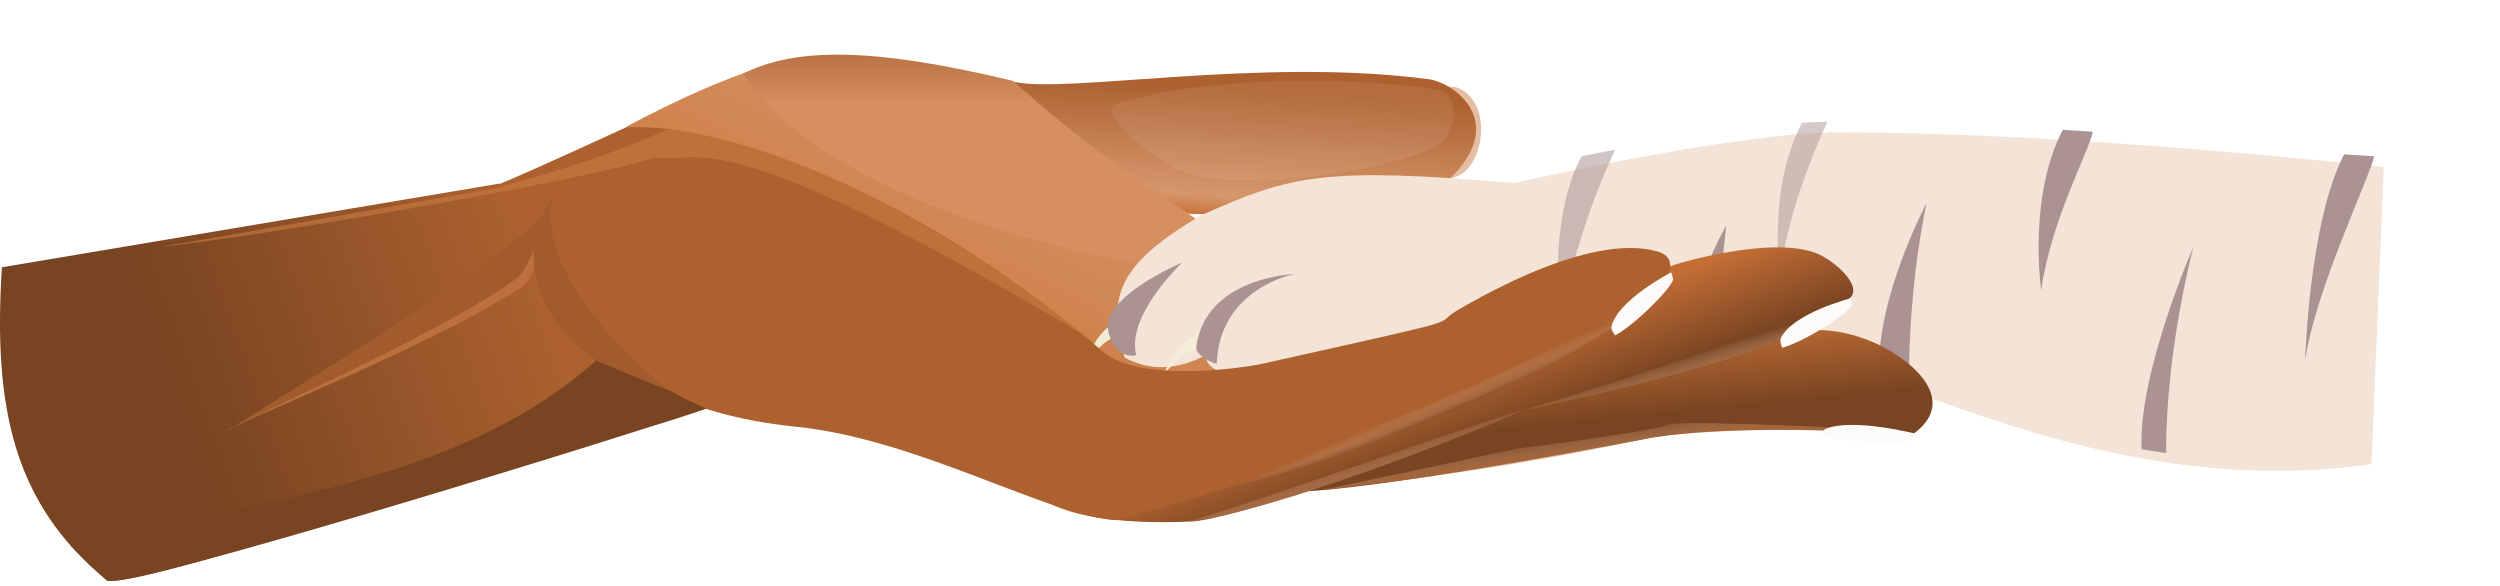 <?xml version='1.0' encoding='utf-8'?>
<svg xmlns="http://www.w3.org/2000/svg" width="254.56mm" height="59.716mm" version="1.1" viewBox="0 0 254.56 59.716"> <defs> <filter id="q" x="-.079" y="-.212" width="1.159" height="1.423" color-interpolation-filters="sRGB"> <feGaussianBlur stdDeviation="2.379"/> </filter> <filter id="a" x="-.218" y="-.421" width="1.437" height="2" color-interpolation-filters="sRGB"> <feFlood flood-color="rgb(206,129,76)" in="SourceGraphic" result="flood"/> <feGaussianBlur in="SourceGraphic" result="blur" stdDeviation="0.557 1.108"/> <feOffset dx="0" dy="1" in="blur" result="offset"/> <feComposite in="flood" in2="offset" operator="out" result="comp1"/> <feComposite in="comp1" in2="SourceGraphic" operator="atop" result="comp2"/> </filter> <filter id="s" x="-.11" y="-.098" width="1.22" height="1.196" color-interpolation-filters="sRGB"> <feGaussianBlur stdDeviation="1.465"/> </filter> <filter id="b" x="-.256" y="-.854" width="1.56" height="2.871" color-interpolation-filters="sRGB"> <feFlood flood-color="rgb(77,77,77)" in="SourceGraphic" result="flood"/> <feGaussianBlur in="SourceGraphic" result="blur" stdDeviation="2.2"/> <feOffset dx="1" dy="1" in="blur" result="offset"/> <feComposite in="flood" in2="offset" operator="out" result="comp1"/> <feComposite in="comp1" in2="SourceGraphic" operator="atop" result="comp2"/> </filter> <filter id="r" x="-.113" y="-.302" width="1.225" height="1.605" color-interpolation-filters="sRGB"> <feGaussianBlur stdDeviation="1.59"/> </filter> <filter id="p" x="-.091" y="-.344" width="1.19" height="1.718" color-interpolation-filters="sRGB"> <feFlood flood-color="rgb(186,158,151)" in="SourceGraphic" result="flood"/> <feGaussianBlur in="SourceGraphic" result="blur" stdDeviation="4.863"/> <feOffset dx="1" dy="1" in="blur" result="offset"/> <feComposite in="flood" in2="offset" operator="out" result="comp1"/> <feComposite in="comp1" in2="SourceGraphic" operator="atop" result="comp2"/> </filter> <linearGradient id="o" x1="139.22" x2="142.71" y1="157.29" y2="144.88" gradientUnits="userSpaceOnUse"> <stop stop-color="#ca763e" offset="0"/> <stop stop-color="#d6966b" stop-opacity=".996" offset=".148"/> <stop stop-color="#ac612f" offset="1"/> </linearGradient> <linearGradient id="n" x1="111.16" x2="137.74" y1="160.87" y2="149.45" gradientUnits="userSpaceOnUse"> <stop stop-color="#fefcfb" offset="0"/> <stop stop-color="#deaa87" stop-opacity=".805" offset="1"/> </linearGradient> <linearGradient id="m" x1="128.06" x2="135.99" y1="172.71" y2="156.26" gradientTransform="matrix(1.007 0 0 1.008 9.536 147.49)" gradientUnits="userSpaceOnUse"> <stop stop-color="#ce7d46" offset="0"/> <stop stop-color="#d38e5e" stop-opacity=".995" offset="1"/> </linearGradient> <linearGradient id="l" x1="66.697" x2="30.837" y1="153.25" y2="165.96" gradientTransform="matrix(1.007 0 0 1.008 9.536 147.49)" gradientUnits="userSpaceOnUse"> <stop stop-color="#ac612f" offset="0"/> <stop stop-color="#784421" offset="1"/> </linearGradient> <linearGradient id="k" x1="109.64" x2="109.64" y1="140.83" y2="131.43" gradientTransform="matrix(1.007 0 0 1.008 9.536 147.49)" gradientUnits="userSpaceOnUse"> <stop stop-color="#d58f60" offset="0"/> <stop stop-color="#a05a2c" offset="1"/> </linearGradient> <linearGradient id="j" x1="188.28" x2="187.39" y1="173.59" y2="164.78" gradientUnits="userSpaceOnUse"> <stop stop-color="#784421" offset=".217"/> <stop stop-color="#b36531" offset="1"/> </linearGradient> <linearGradient id="i" x1="160.22" x2="159.5" y1="172.41" y2="170.53" gradientTransform="rotate(12.244 152.16 244.17)" gradientUnits="userSpaceOnUse"> <stop stop-color="#c9804f" stop-opacity=".549" offset="0"/> <stop stop-color="#edd1be" stop-opacity="0" offset="1"/> </linearGradient> <linearGradient id="h" x1="185.05" x2="188.17" y1="157.4" y2="165.74" gradientUnits="userSpaceOnUse"> <stop stop-color="#c46e36" offset="0"/> <stop stop-color="#784421" offset=".998"/> </linearGradient> <linearGradient id="g" x1="160.22" x2="159.54" y1="172.41" y2="170.78" gradientTransform="rotate(5.545 218.62 428.53)" gradientUnits="userSpaceOnUse"> <stop stop-color="#c78355" stop-opacity=".557" offset="0"/> <stop stop-color="#edd1be" stop-opacity="0" offset="1"/> </linearGradient> <linearGradient id="f" x1="160.22" x2="159.42" y1="172.41" y2="170.58" gradientTransform="rotate(5.545 79.077 54.827)" gradientUnits="userSpaceOnUse"> <stop stop-color="#c78355" stop-opacity=".552" offset="0"/> <stop stop-color="#edd1be" stop-opacity="0" offset="1"/> </linearGradient> <linearGradient id="e" x1="99.485" x2="124.41" y1="167.19" y2="164.91" gradientUnits="userSpaceOnUse"> <stop stop-color="#ac612f" offset="0"/> <stop stop-color="#ac612f" offset="1"/> </linearGradient> <linearGradient id="d" x1="160.22" x2="159.42" y1="172.41" y2="170.58" gradientUnits="userSpaceOnUse"> <stop stop-color="#784421" stop-opacity=".62" offset="0"/> <stop stop-color="#edd1be" stop-opacity="0" offset="1"/> </linearGradient> <linearGradient id="c" x1="81.174" x2="21.59" y1="172.04" y2="179.62" gradientTransform="matrix(1.007 0 0 1.008 9.536 147.49)" gradientUnits="userSpaceOnUse"> <stop stop-color="#784421" offset="0"/> <stop stop-color="#784421" offset="1"/> </linearGradient> </defs> <g transform="translate(-24.063 -278.83)"> <path d="m170 287.48 2.349 0.239c3.786 1.32 2.923 8.079-0.01 9.103l-1.911 0.625z" fill="#e5bea2"/> <g transform="matrix(.985 -.209 .209 .986 -16.746 175.03)" stroke-linecap="square" stroke-linejoin="round" stroke-opacity=".988"> <path d="m116.88 138.5c-0.084 1.862 3.483 6.469 6.951 9.691 2.597 2.412 5.843 5.997 7.08 6.802 1.129 0.711 7.746 1.195 10.778 2.733 4.86 2.465 12.661 1.97 16.729-0.82 6.313-4.329 1.932-9.118-0.466-9.969-16.05-5.696-36.02-6.144-41.073-8.436z" fill="url(#o)" stroke-width=".496"/> <path transform="matrix(.995 .021 .021 .899 -2.874 12.034)" d="m127.13 142.47c12.715-1.395 29.457 3.884 32.19 5.356 2.101 1.131 0.579 4.92-1.175 5.874-3.479 1.893-20.499 1.71-26.35-2.452-2.106-1.498-7.235-8.496-4.665-8.778z" fill="#f4e3d7" filter="url(#r)" opacity=".306" stroke-width=".525" style="mix-blend-mode:normal"/> </g> <path d="m31.351 312.26c24.698-7.27 41.701-12.629 64.762-24.251 7.391-4.561 16.333-2.874 24.529-1.926 11.291 13.856 27.414 20.94 44.204 27.089 9.234 0.086 17.812-11.904 27.048-7.1 1.402 2.252 14.567-6.257 19.49 0.786 3.665 4.572-10.068 5.894-4.452 5.792 5.375-1.537 18.32 5.088 11.831 10.337-8.727-0.307-17.54-2.05-26.164 0.091-7.577 2.128-15.325 2.454-23.087 3.283-8.635 1.949-17.643 1.744-26.076 4.671-8.22 1.158-15.735-3.671-23.522-5.546-9.943-3.67-13.388-6.992-23.935-5.054-18.851 7.25-59.434 7.361-60.226 7.957 0 0-4.406-4.543-4.403-16.129z" fill="#e9c6af"/> <path transform="matrix(1.007 0 0 1.008 9.536 147.49)" d="m76.474 144.2c2.056-1.469 14.99-1.295 20.101 0.715 21.684 8.528 29.443 24.707 51.76 21.234l-11.544 2.213c-10.446 3.894-13.603 1.296-15.606-4.756-14.466-9.214-30.042-18.87-44.711-19.406z" fill="url(#n)" filter="url(#q)" stroke-linecap="square" stroke-linejoin="round" stroke-opacity=".988" stroke-width=".496"/> <path d="m151 305.31 18.081 9.203s-24.883 7.116-27.183 6.279-54.109-29.031-54.109-29.031 11.31-6.175 15.869-6.315c17.289-0.53 47.343 19.864 47.343 19.864z" fill="url(#m)" stroke-linecap="square" stroke-linejoin="round" stroke-opacity=".988" stroke-width=".5"/> <path d="m74.936 297.52-50.682 8.524c-0.903 14.334 1.196 24.048 10.613 31.817 1.675 1.382 35.71-10.11 61.113-17.429z" fill="url(#l)"/> <path d="m99.698 286.34c10.374 15.932 49.744 22.153 53.373 20.004-10.664-8.156-14.253-8.964-25.856-19.28-14.327-3.427-22.102-3.429-27.517-0.724z" fill="url(#k)" stroke-linecap="square" stroke-linejoin="round" stroke-opacity=".988" stroke-width=".5"/> <g transform="translate(-172.71 99.278)"> <path transform="matrix(.226 -.13 -.078 -.168 306.5 259.91)" d="m77.104 206.64c-2.971 4.388 20.458 28.34 29.997 24.586 5.575-2.194-3.061-11.122-10.329-24.664-3.179-5.922-5.392-21.009-19.668 0.078z" fill="#fdfdfd" filter="url(#s)" opacity=".05" style="mix-blend-mode:normal"/> <path transform="matrix(1.007 .007 -.007 1.008 147.74 50.814)" d="m162.54 161.7c-2.082-6.574-0.122-9.735 7.611-14.414 9.053-4.117 12.295-4.995 31.691-3.501 0 0 22.398-5.266 32.59-5.337 24.317-0.169 55.294 3.125 55.294 3.125l-0.416 12.046-0.621 17.971c-18.783 2.828-34.992-3.081-44.35-6.244-23.326-7.886-35.125-2.264-51.175-3.397-3.578 0.442-7.861 1.281-11.732 1.506-4.824 0.776-11.065 0.215-10.615-2.097-2.941 1.598-5.7 1.704-8.278 0.341z" fill="#f4e3d7" filter="url(#p)" stroke-linecap="square" stroke-linejoin="round" stroke-opacity=".988" stroke-width=".496"/> <g transform="matrix(1.007 0 0 1.008 217.7 -17.131)" stroke-width=".993"> <path transform="matrix(.282 -.213 .213 .282 30.766 210.3)" d="m129.03 159.64c-9.085-0.806-12.176-0.955-19.298 3.211 9.933-1.82 8.92-1.177 19.592 2.516 1.22-1.319 1.665-4.408-0.294-5.728z" fill="#f4eed7" filter="url(#b)" opacity=".987"/> <path transform="matrix(.262 -.237 .237 .262 21.142 215.28)" d="m129.03 159.64c-9.085-0.806-12.176-0.955-19.298 3.211 9.933-1.82 8.92-1.177 19.592 2.516 1.22-1.319 1.665-4.408-0.294-5.728z" fill="#f4eed7" filter="url(#b)" opacity=".987"/> <path d="m102.25 231.84c-0.033 0.109-2.206-0.721-2.071-1.695 0.979-7.072 9.916-7.334 9.916-7.334s-7.561 1.403-7.844 9.029z" fill="#ac9393" stroke-linecap="square" stroke-linejoin="round" stroke-opacity=".988" stroke-width=".496"/> <path d="m94.1 230.99c-0.006 0.026-2.019 0.596-2.791-2.266-0.967-3.582 7.462-7.091 7.462-7.091s-5.671 5.298-4.67 9.357z" fill="#ac9393" stroke-linecap="square" stroke-linejoin="round" stroke-opacity=".988" stroke-width=".496"/> <path d="m150.2 229.95c-0.286-5.464 3.573-12.049 3.573-12.049l-1.307 12.138s-1.436-0.111-2.266-0.089z" fill="#ac9393" stroke-linecap="square" stroke-linejoin="round" stroke-opacity=".988" stroke-width=".496"/> <path d="m172.25 233.88s-2.966-0.918-3.007-0.929c-0.398-7.609 4.79-17.325 4.79-17.325s-1.821 7.795-1.783 18.253z" fill="#ac9393" stroke-linecap="square" stroke-linejoin="round" stroke-opacity=".988" stroke-width=".496"/> <path d="m198.25 240.89s-2.35-0.347-2.477-0.376c-0.398-7.61 5.244-20.486 5.244-20.486s-2.804 10.404-2.767 20.862z" fill="#ac9393" stroke-linecap="square" stroke-linejoin="round" stroke-opacity=".988" stroke-width=".496"/> <path d="m164.01 207.42s-2.207 0.067-2.576 0.088c-3.544 6.746-2.227 15.673-2.227 15.673s0.395-6.278 4.803-15.761z" fill="#ac9393" opacity=".499" stroke-linecap="square" stroke-linejoin="round" stroke-opacity=".988" stroke-width=".496"/> <path d="m190.84 208.43s-2.631-0.168-3.038-0.193c-3.544 6.746-2.195 16.181-2.195 16.181 1.063-7.183 4.756-13.818 5.233-15.988z" fill="#ac9393" stroke-linecap="square" stroke-linejoin="round" stroke-opacity=".988" stroke-width=".496"/> <path d="m142.53 210.24s-1.616 0.312-3.399 0.664c-3.544 6.746-2.119 16.782-2.119 16.782s1.11-7.963 5.518-17.447z" fill="#ac9393" opacity=".549" stroke-linecap="square" stroke-linejoin="round" stroke-opacity=".988" stroke-width=".496"/> <path d="m219.29 210.91s-2.631-0.168-3.038-0.193c-3.544 6.746-3.948 20.802-3.948 20.802 1.063-7.183 6.509-18.44 6.987-20.609z" fill="#ac9393" stroke-linecap="square" stroke-linejoin="round" stroke-opacity=".988" stroke-width=".496"/> </g> </g> <g transform="matrix(1.007 0 0 1.008 9.536 147.49)" stroke-width=".993"> <g stroke-width=".993"> <path d="m207.8 174.2c5.196-3.66-0.733-8.146-4.6-9.592-7.997-2.99-12.847 1.533-26.956 4.926-21.228 5.104-48.302 7.214-48.302 7.214s9.343 3.568 17.862 3.219c9.558-0.392 35.845-5.491 35.845-5.491 7.331-1.113 17.77-0.827 26.152-0.275z" fill="url(#j)" stroke-linecap="square" stroke-linejoin="round" stroke-opacity=".988" stroke-width=".496"/> <path d="m183.02 174.27c-1.079-0.119-11.739 2.932-34.99 5.547l20.013-4.253s12.164-1.434 15.37-2.433c1.188-0.37 23.61 0.448 24.386 1.068-13.598-0.939-21.875-0.23-24.78 0.07z" fill="url(#i)"/> </g> <path transform="matrix(.797 .623 -.864 .575 191.28 -54.364)" d="m208.05 171.06s-5.334 2.752-5.917 5.447c-0.072 0.333 0.373 0.809 0.359 0.871 2.119-1.116 5.939-5.076 5.751-5.687z" fill="#fdfbf9" filter="url(#a)"/> <g stroke-width=".993"> <path d="m183.97 156.97s9.455-2.895 14.116-1.093c1.763 0.682 4.865 3.379 3.317 4.599-6.955 5.479-14.054 7.013-32.138 11.044-19.591 8.23-32.294 11.363-34.184 11.452-10.162 0.48-15.458-1.431-16.176-3.424z" fill="url(#h)" stroke-linecap="square" stroke-linejoin="round" stroke-opacity=".988" stroke-width=".496"/> <path d="m200.31 161.3c-3.687 0.938-11.654 4.344-31.319 10.274l-0.312 0.156c20.326-4.572 25.797-6.221 31.631-10.43z" fill="url(#g)"/> <path d="m168.79 171.57c-1.945 0.956-24.158 10.197-34.437 11.457 4.013-0.952 26.638-9.064 34.437-11.457z" fill="url(#f)"/> </g> <path transform="matrix(.992 .228 -.228 .992 39.005 -43.174)" d="m200.49 158.15s-5.334 2.752-5.917 5.447c-0.072 0.333 0.344 0.828 0.33 0.891 2.119-1.116 5.969-5.096 5.781-5.707z" fill="#fdfbf9" filter="url(#a)"/> <g stroke-width=".993"> <path d="m77.725 143.16c10.396-0.527 30.363 7.228 48.232 22.663 3.576 3.089 13.734 1.748 16.183 1.203 22.471-5 16.747-3.708 19.705-5.419 13.498-7.808 18.891-6.224 20.076-5.932 5.536 1.367-4.058 13.137-54.593 27.165-6.611-0.285-20.066-8.2-32.387-9.433-25.298-2.533-27.653-20.197-29.983-24.529 3.217-1.311 12.767-5.719 12.767-5.719z" fill="url(#e)" stroke-linecap="square" stroke-linejoin="round" stroke-opacity=".988" stroke-width=".496"/> <path d="m182.55 158.32c-10.643 6.984-15.482 11.124-56.027 24.305l3.304-0.808c32.695-7.263 53.687-20.912 52.723-23.498z" fill="url(#d)"/> </g> <path d="m183.41 156.81s-5.462 2.808-6.045 5.502c-0.072 0.333 0.373 0.809 0.359 0.871 2.119-1.116 6.073-5.151 5.88-5.761z" fill="#fdfbf9" filter="url(#a)"/> </g> <path d="m135.71 313.72c-27.309-21.377-43.498-21.578-43.451-21.781-3.76 1.483-6.226 2.902-17.765 6.062-16.086 2.794-35.004 6.21-34.634 6.001 8.445-0.656 45.733-7.153 50.873-9.151 4.739 0.848 5.709-4.636 44.977 18.868z" fill="#cc7d45" opacity=".558"/> <path d="m95.98 320.43c-4.442 1.601-60.966 19.25-61.113 17.429l-3.594-3.449c14.719-4.319 40.062-5.334 55.052-20.364 2.324 2.407 5.035 4.377 9.655 6.384z" fill="url(#c)"/> <g transform="matrix(1.007 0 0 1.008 9.536 147.49)" stroke-width=".993"> <path d="m69.978 151.02s-1.075 7.083-2.67 8.171c-8.357 5.707-30.009 14.186-29.7 14.538 8.18-5.203 32.382-19.741 32.37-22.71z" fill="#bc703d"/> <path d="m70.29 150.18c-2.007 8.81 11.243 19.251 11.994 19.683l-7.345-3.031c-6.405-4.429-8.38-10.663-4.649-16.652z" fill="#a15b2c"/> <path d="m69.978 151.02s-1.758 6.266-3.319 7.402c-8.183 5.954-29.572 15.075-29.253 15.419 10.298-6.423 31.16-19.295 32.572-22.821z" fill="#a15b2c"/> </g> </g> </svg>